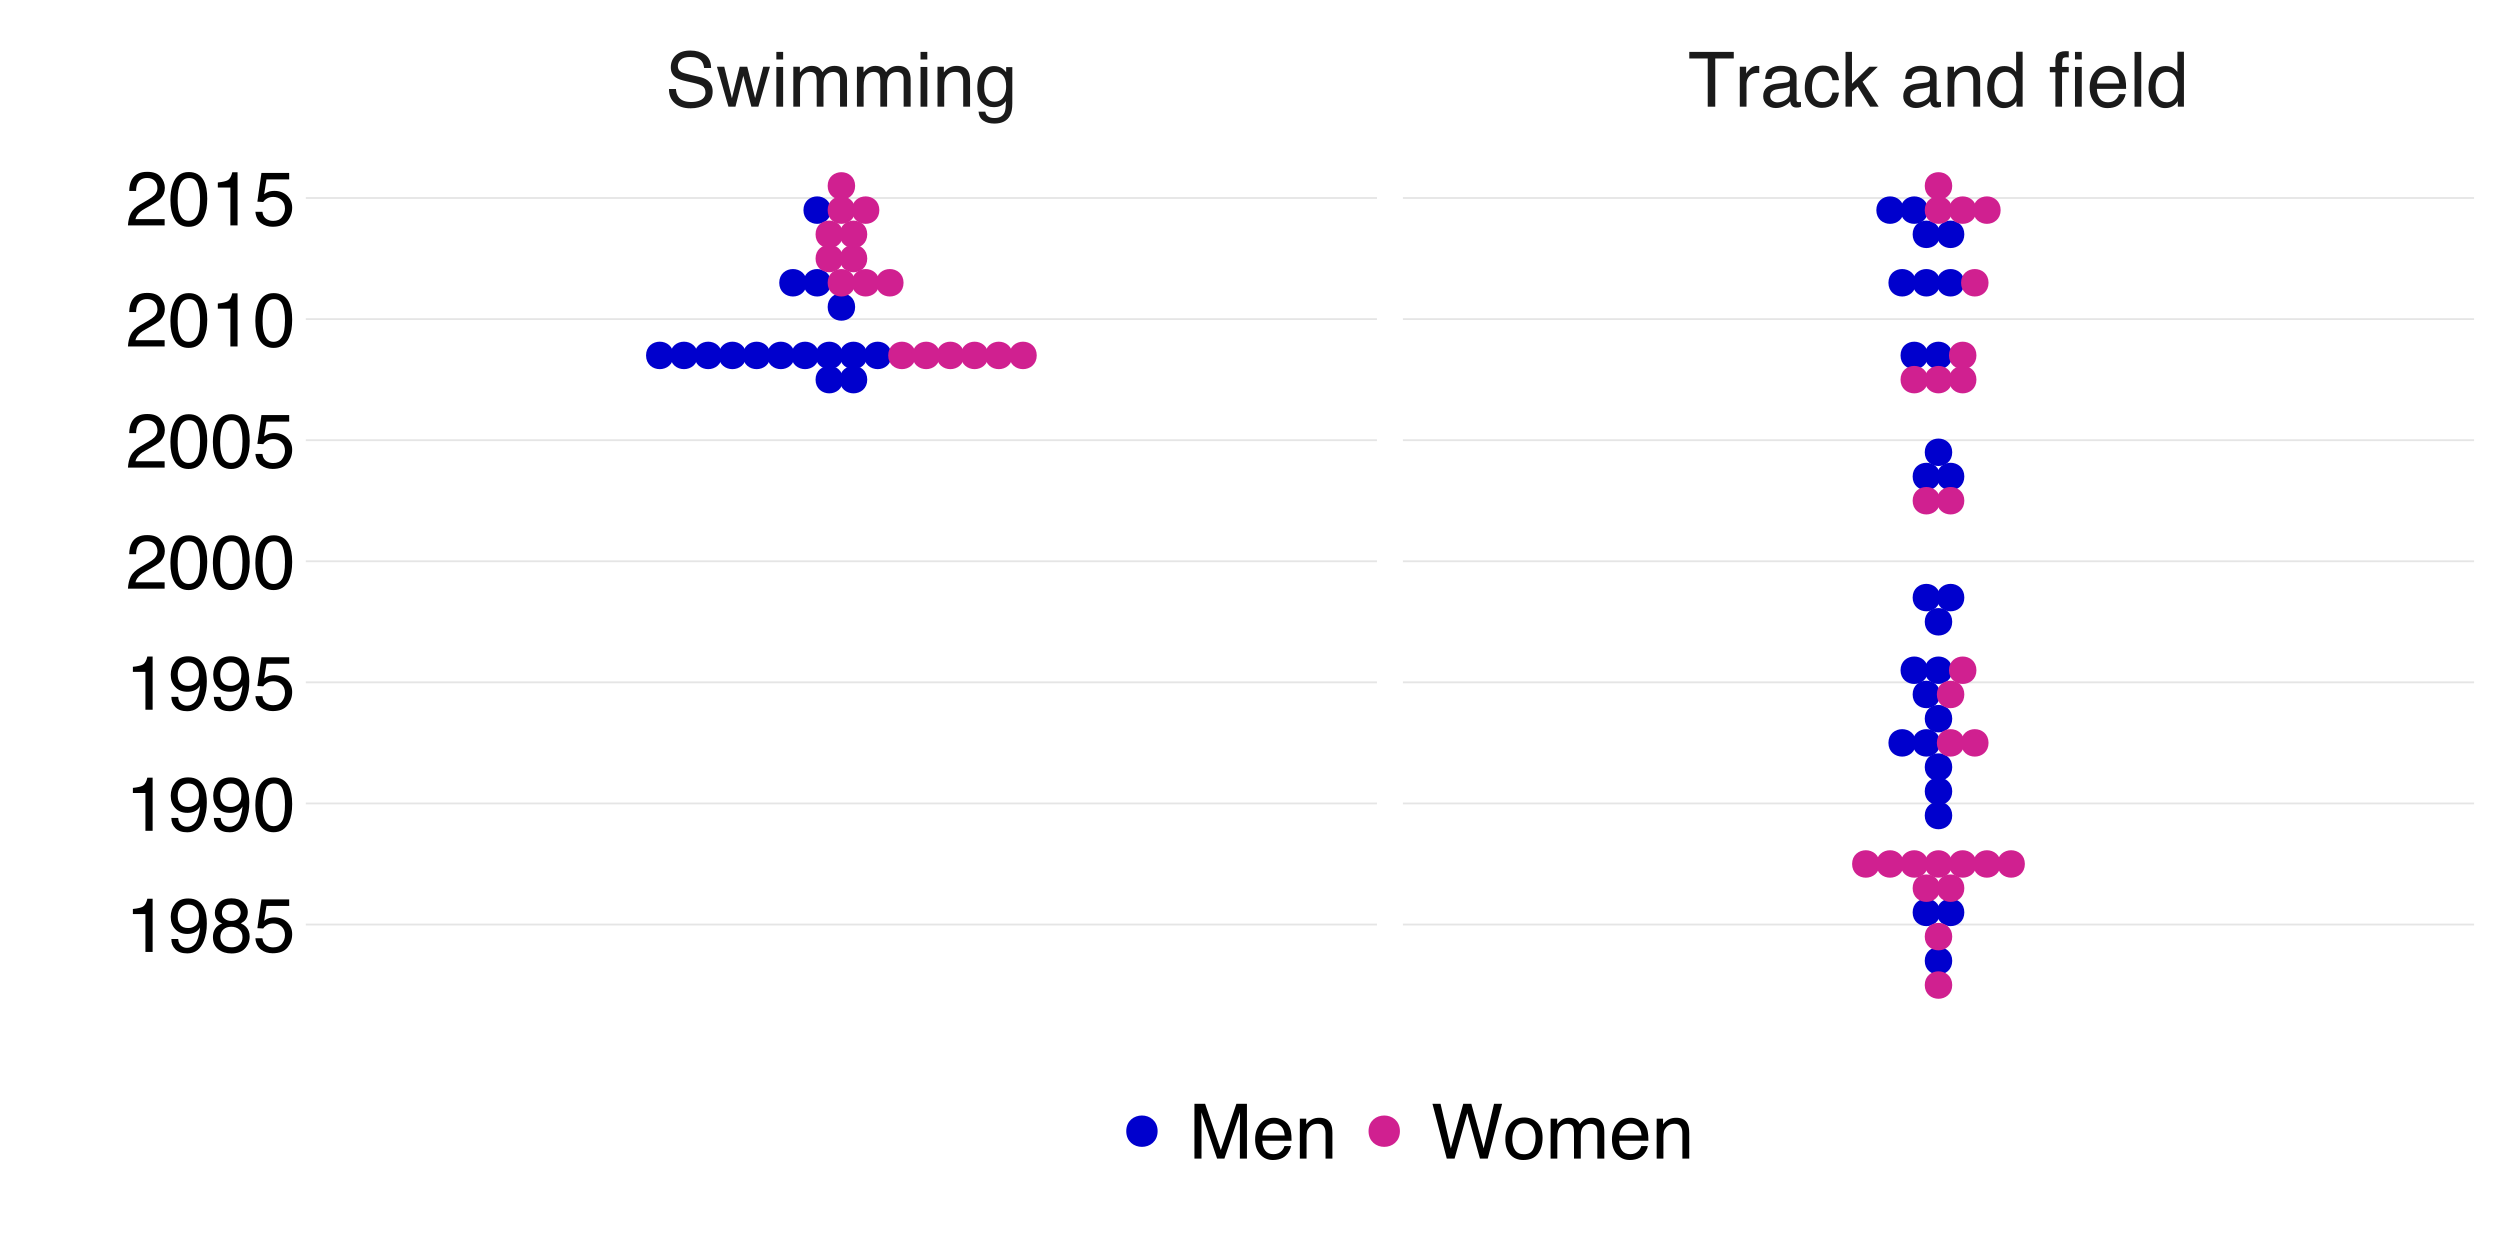 <?xml version="1.0" encoding="UTF-8"?>
<svg xmlns="http://www.w3.org/2000/svg" xmlns:xlink="http://www.w3.org/1999/xlink" width="576pt" height="288pt" viewBox="0 0 576 288" version="1.1">
<defs>
<g>
<symbol overflow="visible" id="glyph0-0">
<path style="stroke:none;" d="M 0.562 0 L 0.562 -12.625 L 10.578 -12.625 L 10.578 0 Z M 9 -1.578 L 9 -11.031 L 2.141 -11.031 L 2.141 -1.578 Z "/>
</symbol>
<symbol overflow="visible" id="glyph0-1">
<path style="stroke:none;" d="M 2.453 -4.078 C 2.492 -3.359 2.664 -2.773 2.969 -2.328 C 3.531 -1.492 4.531 -1.078 5.969 -1.078 C 6.602 -1.078 7.188 -1.164 7.719 -1.344 C 8.738 -1.695 9.25 -2.332 9.25 -3.25 C 9.25 -3.938 9.031 -4.426 8.594 -4.719 C 8.164 -5.008 7.488 -5.258 6.562 -5.469 L 4.844 -5.859 C 3.727 -6.109 2.938 -6.383 2.469 -6.688 C 1.664 -7.219 1.266 -8.004 1.266 -9.047 C 1.266 -10.18 1.656 -11.113 2.438 -11.844 C 3.227 -12.57 4.344 -12.938 5.781 -12.938 C 7.102 -12.938 8.227 -12.613 9.156 -11.969 C 10.082 -11.332 10.547 -10.316 10.547 -8.922 L 8.938 -8.922 C 8.852 -9.598 8.672 -10.113 8.391 -10.469 C 7.867 -11.125 6.984 -11.453 5.734 -11.453 C 4.723 -11.453 3.992 -11.238 3.547 -10.812 C 3.109 -10.395 2.891 -9.906 2.891 -9.344 C 2.891 -8.727 3.148 -8.273 3.672 -7.984 C 4.004 -7.805 4.77 -7.578 5.969 -7.297 L 7.734 -6.891 C 8.586 -6.703 9.242 -6.438 9.703 -6.094 C 10.504 -5.508 10.906 -4.656 10.906 -3.531 C 10.906 -2.133 10.395 -1.133 9.375 -0.531 C 8.363 0.07 7.188 0.375 5.844 0.375 C 4.27 0.375 3.039 -0.023 2.156 -0.828 C 1.27 -1.629 0.832 -2.711 0.844 -4.078 Z M 5.906 -12.969 Z "/>
</symbol>
<symbol overflow="visible" id="glyph0-2">
<path style="stroke:none;" d="M 1.844 -9.203 L 3.609 -1.953 L 5.406 -9.203 L 7.141 -9.203 L 8.953 -2 L 10.828 -9.203 L 12.375 -9.203 L 9.703 0 L 8.094 0 L 6.234 -7.125 L 4.422 0 L 2.812 0 L 0.156 -9.203 Z "/>
</symbol>
<symbol overflow="visible" id="glyph0-3">
<path style="stroke:none;" d="M 1.141 -9.156 L 2.703 -9.156 L 2.703 0 L 1.141 0 Z M 1.141 -12.625 L 2.703 -12.625 L 2.703 -10.875 L 1.141 -10.875 Z "/>
</symbol>
<symbol overflow="visible" id="glyph0-4">
<path style="stroke:none;" d="M 1.141 -9.203 L 2.656 -9.203 L 2.656 -7.891 C 3.031 -8.348 3.363 -8.676 3.656 -8.875 C 4.164 -9.227 4.742 -9.406 5.391 -9.406 C 6.129 -9.406 6.723 -9.223 7.172 -8.859 C 7.422 -8.66 7.648 -8.359 7.859 -7.953 C 8.203 -8.441 8.602 -8.805 9.062 -9.047 C 9.531 -9.285 10.051 -9.406 10.625 -9.406 C 11.863 -9.406 12.707 -8.957 13.156 -8.062 C 13.395 -7.582 13.516 -6.938 13.516 -6.125 L 13.516 0 L 11.906 0 L 11.906 -6.391 C 11.906 -7.004 11.75 -7.426 11.438 -7.656 C 11.133 -7.883 10.766 -8 10.328 -8 C 9.723 -8 9.195 -7.797 8.75 -7.391 C 8.312 -6.984 8.094 -6.305 8.094 -5.359 L 8.094 0 L 6.531 0 L 6.531 -6 C 6.531 -6.625 6.457 -7.082 6.312 -7.375 C 6.07 -7.801 5.629 -8.016 4.984 -8.016 C 4.398 -8.016 3.867 -7.785 3.391 -7.328 C 2.922 -6.879 2.688 -6.062 2.688 -4.875 L 2.688 0 L 1.141 0 Z "/>
</symbol>
<symbol overflow="visible" id="glyph0-5">
<path style="stroke:none;" d="M 1.141 -9.203 L 2.609 -9.203 L 2.609 -7.891 C 3.035 -8.43 3.492 -8.816 3.984 -9.047 C 4.473 -9.285 5.016 -9.406 5.609 -9.406 C 6.91 -9.406 7.789 -8.953 8.25 -8.047 C 8.508 -7.547 8.641 -6.832 8.641 -5.906 L 8.641 0 L 7.062 0 L 7.062 -5.797 C 7.062 -6.359 6.977 -6.812 6.812 -7.156 C 6.539 -7.727 6.039 -8.016 5.312 -8.016 C 4.945 -8.016 4.648 -7.977 4.422 -7.906 C 3.992 -7.781 3.617 -7.523 3.297 -7.141 C 3.035 -6.836 2.867 -6.523 2.797 -6.203 C 2.723 -5.879 2.688 -5.414 2.688 -4.812 L 2.688 0 L 1.141 0 Z M 4.766 -9.422 Z "/>
</symbol>
<symbol overflow="visible" id="glyph0-6">
<path style="stroke:none;" d="M 4.375 -9.359 C 5.102 -9.359 5.734 -9.18 6.266 -8.828 C 6.555 -8.629 6.859 -8.336 7.172 -7.953 L 7.172 -9.109 L 8.594 -9.109 L 8.594 -0.75 C 8.594 0.414 8.422 1.336 8.078 2.016 C 7.43 3.266 6.219 3.891 4.438 3.891 C 3.445 3.891 2.613 3.664 1.938 3.219 C 1.258 2.781 0.883 2.086 0.812 1.141 L 2.375 1.141 C 2.445 1.555 2.598 1.875 2.828 2.094 C 3.172 2.438 3.719 2.609 4.469 2.609 C 5.656 2.609 6.43 2.191 6.797 1.359 C 7.016 0.867 7.117 -0.008 7.109 -1.281 C 6.797 -0.812 6.422 -0.461 5.984 -0.234 C 5.547 -0.004 4.973 0.109 4.266 0.109 C 3.266 0.109 2.391 -0.242 1.641 -0.953 C 0.898 -1.66 0.531 -2.828 0.531 -4.453 C 0.531 -5.992 0.906 -7.195 1.656 -8.062 C 2.406 -8.926 3.312 -9.359 4.375 -9.359 Z M 7.172 -4.641 C 7.172 -5.773 6.93 -6.617 6.453 -7.172 C 5.984 -7.723 5.391 -8 4.672 -8 C 3.578 -8 2.832 -7.488 2.438 -6.469 C 2.219 -5.926 2.109 -5.211 2.109 -4.328 C 2.109 -3.297 2.316 -2.508 2.734 -1.969 C 3.16 -1.426 3.727 -1.156 4.438 -1.156 C 5.551 -1.156 6.332 -1.656 6.781 -2.656 C 7.039 -3.219 7.172 -3.879 7.172 -4.641 Z M 4.562 -9.422 Z "/>
</symbol>
<symbol overflow="visible" id="glyph0-7">
<path style="stroke:none;" d="M 10.531 -12.625 L 10.531 -11.109 L 6.266 -11.109 L 6.266 0 L 4.531 0 L 4.531 -11.109 L 0.281 -11.109 L 0.281 -12.625 Z "/>
</symbol>
<symbol overflow="visible" id="glyph0-8">
<path style="stroke:none;" d="M 1.172 -9.203 L 2.641 -9.203 L 2.641 -7.609 C 2.766 -7.922 3.062 -8.297 3.531 -8.734 C 4 -9.18 4.539 -9.406 5.156 -9.406 C 5.188 -9.406 5.234 -9.398 5.297 -9.391 C 5.367 -9.391 5.488 -9.379 5.656 -9.359 L 5.656 -7.734 C 5.562 -7.742 5.473 -7.754 5.391 -7.766 C 5.316 -7.773 5.234 -7.781 5.141 -7.781 C 4.367 -7.781 3.77 -7.523 3.344 -7.016 C 2.926 -6.516 2.719 -5.941 2.719 -5.297 L 2.719 0 L 1.172 0 Z "/>
</symbol>
<symbol overflow="visible" id="glyph0-9">
<path style="stroke:none;" d="M 2.312 -2.453 C 2.312 -2.004 2.473 -1.648 2.797 -1.391 C 3.129 -1.129 3.52 -1 3.969 -1 C 4.508 -1 5.035 -1.129 5.547 -1.391 C 6.41 -1.805 6.844 -2.488 6.844 -3.438 L 6.844 -4.688 C 6.656 -4.562 6.41 -4.457 6.109 -4.375 C 5.805 -4.301 5.516 -4.242 5.234 -4.203 L 4.297 -4.094 C 3.734 -4.02 3.312 -3.898 3.031 -3.734 C 2.551 -3.461 2.312 -3.035 2.312 -2.453 Z M 6.062 -5.578 C 6.414 -5.617 6.656 -5.766 6.781 -6.016 C 6.844 -6.16 6.875 -6.359 6.875 -6.609 C 6.875 -7.141 6.688 -7.523 6.312 -7.766 C 5.938 -8.004 5.398 -8.125 4.703 -8.125 C 3.898 -8.125 3.328 -7.906 2.984 -7.469 C 2.797 -7.227 2.676 -6.867 2.625 -6.391 L 1.172 -6.391 C 1.203 -7.523 1.57 -8.312 2.281 -8.75 C 2.988 -9.195 3.805 -9.422 4.734 -9.422 C 5.816 -9.422 6.695 -9.219 7.375 -8.812 C 8.051 -8.395 8.391 -7.75 8.391 -6.875 L 8.391 -1.578 C 8.391 -1.422 8.422 -1.289 8.484 -1.188 C 8.547 -1.094 8.688 -1.047 8.906 -1.047 C 8.969 -1.047 9.039 -1.051 9.125 -1.062 C 9.219 -1.07 9.312 -1.082 9.406 -1.094 L 9.406 0.047 C 9.164 0.109 8.984 0.148 8.859 0.172 C 8.734 0.191 8.562 0.203 8.344 0.203 C 7.812 0.203 7.426 0.008 7.188 -0.375 C 7.062 -0.57 6.973 -0.852 6.922 -1.219 C 6.598 -0.801 6.141 -0.441 5.547 -0.141 C 4.961 0.16 4.316 0.312 3.609 0.312 C 2.754 0.312 2.055 0.051 1.516 -0.469 C 0.973 -0.988 0.703 -1.633 0.703 -2.406 C 0.703 -3.258 0.969 -3.922 1.5 -4.391 C 2.031 -4.867 2.727 -5.16 3.594 -5.266 Z M 4.781 -9.422 Z "/>
</symbol>
<symbol overflow="visible" id="glyph0-10">
<path style="stroke:none;" d="M 4.688 -9.469 C 5.719 -9.469 6.555 -9.211 7.203 -8.703 C 7.859 -8.203 8.254 -7.336 8.391 -6.109 L 6.875 -6.109 C 6.789 -6.672 6.582 -7.141 6.25 -7.516 C 5.926 -7.891 5.406 -8.078 4.688 -8.078 C 3.695 -8.078 2.988 -7.598 2.562 -6.641 C 2.289 -6.016 2.156 -5.242 2.156 -4.328 C 2.156 -3.41 2.348 -2.633 2.734 -2 C 3.129 -1.375 3.742 -1.062 4.578 -1.062 C 5.223 -1.062 5.734 -1.254 6.109 -1.641 C 6.484 -2.035 6.738 -2.57 6.875 -3.25 L 8.391 -3.25 C 8.211 -2.031 7.781 -1.141 7.094 -0.578 C 6.406 -0.016 5.523 0.266 4.453 0.266 C 3.254 0.266 2.297 -0.172 1.578 -1.047 C 0.859 -1.93 0.5 -3.031 0.5 -4.344 C 0.5 -5.957 0.891 -7.211 1.672 -8.109 C 2.461 -9.016 3.469 -9.469 4.688 -9.469 Z M 4.438 -9.422 Z "/>
</symbol>
<symbol overflow="visible" id="glyph0-11">
<path style="stroke:none;" d="M 1.094 -12.625 L 2.578 -12.625 L 2.578 -5.297 L 6.562 -9.203 L 8.531 -9.203 L 5.016 -5.75 L 8.734 0 L 6.75 0 L 3.891 -4.641 L 2.578 -3.453 L 2.578 0 L 1.094 0 Z "/>
</symbol>
<symbol overflow="visible" id="glyph0-12">
<path style="stroke:none;" d=""/>
</symbol>
<symbol overflow="visible" id="glyph0-13">
<path style="stroke:none;" d="M 2.109 -4.5 C 2.109 -3.508 2.316 -2.68 2.734 -2.016 C 3.16 -1.348 3.832 -1.016 4.75 -1.016 C 5.469 -1.016 6.055 -1.32 6.516 -1.938 C 6.973 -2.562 7.203 -3.445 7.203 -4.594 C 7.203 -5.758 6.961 -6.617 6.484 -7.172 C 6.016 -7.734 5.43 -8.016 4.734 -8.016 C 3.953 -8.016 3.316 -7.719 2.828 -7.125 C 2.348 -6.531 2.109 -5.656 2.109 -4.5 Z M 4.438 -9.359 C 5.145 -9.359 5.738 -9.211 6.219 -8.922 C 6.488 -8.742 6.797 -8.441 7.141 -8.016 L 7.141 -12.656 L 8.641 -12.656 L 8.641 0 L 7.234 0 L 7.234 -1.281 C 6.879 -0.707 6.453 -0.297 5.953 -0.047 C 5.461 0.203 4.898 0.328 4.266 0.328 C 3.242 0.328 2.359 -0.102 1.609 -0.969 C 0.859 -1.832 0.484 -2.977 0.484 -4.406 C 0.484 -5.75 0.82 -6.91 1.5 -7.891 C 2.188 -8.867 3.164 -9.359 4.438 -9.359 Z "/>
</symbol>
<symbol overflow="visible" id="glyph0-14">
<path style="stroke:none;" d="M 1.516 -10.594 C 1.547 -11.238 1.66 -11.711 1.859 -12.016 C 2.211 -12.535 2.906 -12.797 3.938 -12.797 C 4.039 -12.797 4.145 -12.789 4.25 -12.781 C 4.352 -12.781 4.469 -12.773 4.594 -12.766 L 4.594 -11.359 C 4.438 -11.367 4.32 -11.375 4.25 -11.375 C 4.176 -11.375 4.109 -11.375 4.047 -11.375 C 3.578 -11.375 3.297 -11.254 3.203 -11.016 C 3.109 -10.773 3.062 -10.156 3.062 -9.156 L 4.594 -9.156 L 4.594 -7.938 L 3.047 -7.938 L 3.047 0 L 1.516 0 L 1.516 -7.938 L 0.234 -7.938 L 0.234 -9.156 L 1.516 -9.156 Z "/>
</symbol>
<symbol overflow="visible" id="glyph0-15">
<path style="stroke:none;" d="M 4.969 -9.406 C 5.613 -9.406 6.242 -9.25 6.859 -8.938 C 7.473 -8.633 7.941 -8.238 8.266 -7.75 C 8.578 -7.289 8.781 -6.754 8.875 -6.141 C 8.969 -5.711 9.016 -5.035 9.016 -4.109 L 2.281 -4.109 C 2.301 -3.172 2.52 -2.422 2.938 -1.859 C 3.352 -1.297 3.992 -1.016 4.859 -1.016 C 5.66 -1.016 6.301 -1.281 6.781 -1.812 C 7.062 -2.125 7.258 -2.484 7.375 -2.891 L 8.891 -2.891 C 8.848 -2.547 8.711 -2.164 8.484 -1.75 C 8.266 -1.344 8.016 -1.004 7.734 -0.734 C 7.266 -0.273 6.68 0.031 5.984 0.188 C 5.609 0.281 5.188 0.328 4.719 0.328 C 3.57 0.328 2.602 -0.086 1.812 -0.922 C 1.02 -1.754 0.625 -2.922 0.625 -4.422 C 0.625 -5.898 1.023 -7.098 1.828 -8.016 C 2.629 -8.941 3.676 -9.406 4.969 -9.406 Z M 7.438 -5.328 C 7.375 -6.004 7.227 -6.539 7 -6.938 C 6.57 -7.688 5.863 -8.062 4.875 -8.062 C 4.164 -8.062 3.566 -7.801 3.078 -7.281 C 2.598 -6.77 2.344 -6.117 2.312 -5.328 Z M 4.812 -9.422 Z "/>
</symbol>
<symbol overflow="visible" id="glyph0-16">
<path style="stroke:none;" d="M 1.172 -12.625 L 2.719 -12.625 L 2.719 0 L 1.172 0 Z "/>
</symbol>
<symbol overflow="visible" id="glyph0-17">
<path style="stroke:none;" d="M 1.688 -8.719 L 1.688 -9.891 C 2.801 -10.004 3.578 -10.188 4.016 -10.438 C 4.461 -10.695 4.797 -11.301 5.016 -12.25 L 6.234 -12.25 L 6.234 0 L 4.578 0 L 4.578 -8.719 Z "/>
</symbol>
<symbol overflow="visible" id="glyph0-18">
<path style="stroke:none;" d="M 2.344 -2.969 C 2.383 -2.113 2.711 -1.523 3.328 -1.203 C 3.641 -1.023 3.992 -0.938 4.391 -0.938 C 5.129 -0.938 5.758 -1.242 6.281 -1.859 C 6.801 -2.484 7.172 -3.738 7.391 -5.625 C 7.047 -5.07 6.617 -4.688 6.109 -4.469 C 5.609 -4.25 5.062 -4.141 4.469 -4.141 C 3.289 -4.141 2.352 -4.508 1.656 -5.25 C 0.969 -5.988 0.625 -6.938 0.625 -8.094 C 0.625 -9.219 0.961 -10.203 1.641 -11.047 C 2.328 -11.891 3.336 -12.312 4.672 -12.312 C 6.461 -12.312 7.695 -11.504 8.375 -9.891 C 8.75 -9.004 8.938 -7.895 8.938 -6.562 C 8.938 -5.051 8.711 -3.719 8.266 -2.562 C 7.516 -0.625 6.242 0.344 4.453 0.344 C 3.242 0.344 2.328 0.031 1.703 -0.594 C 1.078 -1.227 0.766 -2.02 0.766 -2.969 Z M 4.688 -5.5 C 5.289 -5.5 5.848 -5.695 6.359 -6.094 C 6.867 -6.5 7.125 -7.207 7.125 -8.219 C 7.125 -9.125 6.895 -9.797 6.438 -10.234 C 5.977 -10.68 5.398 -10.906 4.703 -10.906 C 3.941 -10.906 3.336 -10.648 2.891 -10.141 C 2.453 -9.641 2.234 -8.969 2.234 -8.125 C 2.234 -7.32 2.426 -6.68 2.812 -6.203 C 3.207 -5.734 3.832 -5.5 4.688 -5.5 Z "/>
</symbol>
<symbol overflow="visible" id="glyph0-19">
<path style="stroke:none;" d="M 4.781 -7.141 C 5.469 -7.141 6 -7.332 6.375 -7.719 C 6.758 -8.102 6.953 -8.555 6.953 -9.078 C 6.953 -9.535 6.77 -9.957 6.406 -10.344 C 6.039 -10.727 5.484 -10.922 4.734 -10.922 C 3.984 -10.922 3.441 -10.727 3.109 -10.344 C 2.785 -9.957 2.625 -9.508 2.625 -9 C 2.625 -8.414 2.836 -7.957 3.266 -7.625 C 3.691 -7.301 4.195 -7.141 4.781 -7.141 Z M 4.875 -1.062 C 5.594 -1.062 6.188 -1.254 6.656 -1.641 C 7.133 -2.023 7.375 -2.602 7.375 -3.375 C 7.375 -4.164 7.129 -4.766 6.641 -5.172 C 6.148 -5.586 5.523 -5.797 4.766 -5.797 C 4.023 -5.797 3.422 -5.582 2.953 -5.156 C 2.492 -4.738 2.266 -4.16 2.266 -3.422 C 2.266 -2.773 2.477 -2.219 2.906 -1.75 C 3.332 -1.289 3.988 -1.062 4.875 -1.062 Z M 2.688 -6.562 C 2.25 -6.738 1.91 -6.953 1.672 -7.203 C 1.223 -7.66 1 -8.254 1 -8.984 C 1 -9.898 1.328 -10.688 1.984 -11.344 C 2.648 -12.008 3.594 -12.344 4.812 -12.344 C 6 -12.344 6.926 -12.031 7.594 -11.406 C 8.258 -10.781 8.594 -10.051 8.594 -9.219 C 8.594 -8.457 8.398 -7.836 8.016 -7.359 C 7.797 -7.086 7.457 -6.828 7 -6.578 C 7.508 -6.336 7.91 -6.066 8.203 -5.766 C 8.742 -5.191 9.016 -4.445 9.016 -3.531 C 9.016 -2.445 8.648 -1.523 7.922 -0.766 C 7.203 -0.016 6.176 0.359 4.844 0.359 C 3.645 0.359 2.629 0.035 1.797 -0.609 C 0.973 -1.266 0.562 -2.211 0.562 -3.453 C 0.562 -4.18 0.738 -4.812 1.094 -5.344 C 1.445 -5.875 1.977 -6.281 2.688 -6.562 Z "/>
</symbol>
<symbol overflow="visible" id="glyph0-20">
<path style="stroke:none;" d="M 2.172 -3.141 C 2.273 -2.254 2.688 -1.645 3.406 -1.312 C 3.77 -1.133 4.191 -1.047 4.672 -1.047 C 5.586 -1.047 6.266 -1.336 6.703 -1.922 C 7.148 -2.504 7.375 -3.148 7.375 -3.859 C 7.375 -4.723 7.109 -5.391 6.578 -5.859 C 6.055 -6.328 5.43 -6.562 4.703 -6.562 C 4.172 -6.562 3.711 -6.457 3.328 -6.25 C 2.941 -6.039 2.617 -5.754 2.359 -5.391 L 1.016 -5.469 L 1.953 -12.094 L 8.344 -12.094 L 8.344 -10.594 L 3.109 -10.594 L 2.578 -7.188 C 2.867 -7.406 3.145 -7.566 3.406 -7.672 C 3.863 -7.859 4.391 -7.953 4.984 -7.953 C 6.117 -7.953 7.078 -7.586 7.859 -6.859 C 8.641 -6.129 9.031 -5.207 9.031 -4.094 C 9.031 -2.938 8.672 -1.91 7.953 -1.016 C 7.234 -0.129 6.086 0.312 4.516 0.312 C 3.516 0.312 2.629 0.031 1.859 -0.531 C 1.086 -1.102 0.656 -1.973 0.562 -3.141 Z "/>
</symbol>
<symbol overflow="visible" id="glyph0-21">
<path style="stroke:none;" d="M 4.766 -12.297 C 6.348 -12.297 7.5 -11.641 8.219 -10.328 C 8.758 -9.316 9.031 -7.93 9.031 -6.172 C 9.031 -4.492 8.785 -3.109 8.297 -2.016 C 7.566 -0.453 6.383 0.328 4.75 0.328 C 3.27 0.328 2.172 -0.312 1.453 -1.594 C 0.848 -2.664 0.547 -4.102 0.547 -5.906 C 0.547 -7.301 0.727 -8.5 1.094 -9.5 C 1.77 -11.363 2.992 -12.297 4.766 -12.297 Z M 4.734 -1.078 C 5.535 -1.078 6.176 -1.43 6.656 -2.141 C 7.133 -2.848 7.375 -4.172 7.375 -6.109 C 7.375 -7.504 7.203 -8.648 6.859 -9.547 C 6.516 -10.453 5.848 -10.906 4.859 -10.906 C 3.941 -10.906 3.27 -10.477 2.844 -9.625 C 2.426 -8.77 2.219 -7.508 2.219 -5.844 C 2.219 -4.582 2.352 -3.57 2.625 -2.812 C 3.039 -1.656 3.742 -1.078 4.734 -1.078 Z "/>
</symbol>
<symbol overflow="visible" id="glyph0-22">
<path style="stroke:none;" d="M 0.547 0 C 0.609 -1.062 0.828 -1.984 1.203 -2.766 C 1.586 -3.547 2.332 -4.258 3.438 -4.906 L 5.078 -5.859 C 5.816 -6.285 6.336 -6.648 6.641 -6.953 C 7.109 -7.43 7.344 -7.977 7.344 -8.594 C 7.344 -9.312 7.129 -9.879 6.703 -10.297 C 6.273 -10.711 5.703 -10.922 4.984 -10.922 C 3.922 -10.922 3.188 -10.52 2.781 -9.719 C 2.562 -9.289 2.441 -8.695 2.422 -7.938 L 0.844 -7.938 C 0.863 -9.008 1.062 -9.883 1.438 -10.562 C 2.113 -11.75 3.297 -12.344 4.984 -12.344 C 6.398 -12.344 7.43 -11.961 8.078 -11.203 C 8.723 -10.441 9.047 -9.594 9.047 -8.656 C 9.047 -7.676 8.703 -6.836 8.016 -6.141 C 7.609 -5.734 6.891 -5.238 5.859 -4.656 L 4.688 -4 C 4.125 -3.695 3.68 -3.406 3.359 -3.125 C 2.785 -2.625 2.426 -2.066 2.281 -1.453 L 9 -1.453 L 9 0 Z "/>
</symbol>
<symbol overflow="visible" id="glyph0-23">
<path style="stroke:none;" d="M 1.297 -12.625 L 3.75 -12.625 L 7.375 -1.953 L 10.969 -12.625 L 13.391 -12.625 L 13.391 0 L 11.766 0 L 11.766 -7.453 C 11.766 -7.703 11.77 -8.125 11.781 -8.719 C 11.789 -9.32 11.797 -9.961 11.797 -10.641 L 8.203 0 L 6.516 0 L 2.891 -10.641 L 2.891 -10.25 C 2.891 -9.945 2.895 -9.477 2.906 -8.844 C 2.914 -8.207 2.922 -7.742 2.922 -7.453 L 2.922 0 L 1.297 0 Z "/>
</symbol>
<symbol overflow="visible" id="glyph0-24">
<path style="stroke:none;" d="M 2.172 -12.625 L 4.547 -2.359 L 7.406 -12.625 L 9.266 -12.625 L 12.109 -2.359 L 14.5 -12.625 L 16.359 -12.625 L 13.047 0 L 11.25 0 L 8.344 -10.469 L 5.406 0 L 3.609 0 L 0.312 -12.625 Z "/>
</symbol>
<symbol overflow="visible" id="glyph0-25">
<path style="stroke:none;" d="M 4.781 -1 C 5.812 -1 6.516 -1.383 6.891 -2.156 C 7.273 -2.938 7.469 -3.801 7.469 -4.75 C 7.469 -5.613 7.328 -6.312 7.047 -6.844 C 6.617 -7.695 5.867 -8.125 4.797 -8.125 C 3.859 -8.125 3.172 -7.758 2.734 -7.031 C 2.305 -6.312 2.094 -5.441 2.094 -4.422 C 2.094 -3.441 2.305 -2.625 2.734 -1.969 C 3.172 -1.32 3.852 -1 4.781 -1 Z M 4.844 -9.469 C 6.031 -9.469 7.031 -9.07 7.844 -8.281 C 8.664 -7.488 9.078 -6.328 9.078 -4.797 C 9.078 -3.305 8.719 -2.078 8 -1.109 C 7.281 -0.148 6.16 0.328 4.641 0.328 C 3.367 0.328 2.359 -0.098 1.609 -0.953 C 0.867 -1.805 0.5 -2.957 0.5 -4.406 C 0.5 -5.945 0.891 -7.176 1.672 -8.094 C 2.461 -9.008 3.52 -9.469 4.844 -9.469 Z M 4.797 -9.422 Z "/>
</symbol>
</g>
<clipPath id="clip1">
  <path d="M 70.461 212 L 318 212 L 318 214 L 70.461 214 Z "/>
</clipPath>
<clipPath id="clip2">
  <path d="M 70.461 184 L 318 184 L 318 186 L 70.461 186 Z "/>
</clipPath>
<clipPath id="clip3">
  <path d="M 70.461 156 L 318 156 L 318 158 L 70.461 158 Z "/>
</clipPath>
<clipPath id="clip4">
  <path d="M 70.461 129 L 318 129 L 318 130 L 70.461 130 Z "/>
</clipPath>
<clipPath id="clip5">
  <path d="M 70.461 101 L 318 101 L 318 102 L 70.461 102 Z "/>
</clipPath>
<clipPath id="clip6">
  <path d="M 70.461 73 L 318 73 L 318 74 L 70.461 74 Z "/>
</clipPath>
<clipPath id="clip7">
  <path d="M 70.461 45 L 318 45 L 318 46 L 70.461 46 Z "/>
</clipPath>
<clipPath id="clip8">
  <path d="M 323.23 212 L 571 212 L 571 214 L 323.23 214 Z "/>
</clipPath>
<clipPath id="clip9">
  <path d="M 323.23 184 L 571 184 L 571 186 L 323.23 186 Z "/>
</clipPath>
<clipPath id="clip10">
  <path d="M 323.23 156 L 571 156 L 571 158 L 323.23 158 Z "/>
</clipPath>
<clipPath id="clip11">
  <path d="M 323.23 129 L 571 129 L 571 130 L 323.23 130 Z "/>
</clipPath>
<clipPath id="clip12">
  <path d="M 323.23 101 L 571 101 L 571 102 L 323.23 102 Z "/>
</clipPath>
<clipPath id="clip13">
  <path d="M 323.23 73 L 571 73 L 571 74 L 323.23 74 Z "/>
</clipPath>
<clipPath id="clip14">
  <path d="M 323.23 45 L 571 45 L 571 46 L 323.23 46 Z "/>
</clipPath>
</defs>
<g id="surface1">
<rect x="0" y="0" width="576" height="288" style="fill:rgb(100%,100%,100%);fill-opacity:1;stroke:none;"/>
<g clip-path="url(#clip1)" clip-rule="nonzero">
<path style="fill:none;stroke-width:0.427;stroke-linecap:butt;stroke-linejoin:round;stroke:rgb(89.804%,89.804%,89.804%);stroke-opacity:1;stroke-miterlimit:10;" d="M 70.461 213.008 L 317.254 213.008 "/>
</g>
<g clip-path="url(#clip2)" clip-rule="nonzero">
<path style="fill:none;stroke-width:0.427;stroke-linecap:butt;stroke-linejoin:round;stroke:rgb(89.804%,89.804%,89.804%);stroke-opacity:1;stroke-miterlimit:10;" d="M 70.461 185.109 L 317.254 185.109 "/>
</g>
<g clip-path="url(#clip3)" clip-rule="nonzero">
<path style="fill:none;stroke-width:0.427;stroke-linecap:butt;stroke-linejoin:round;stroke:rgb(89.804%,89.804%,89.804%);stroke-opacity:1;stroke-miterlimit:10;" d="M 70.461 157.211 L 317.254 157.211 "/>
</g>
<g clip-path="url(#clip4)" clip-rule="nonzero">
<path style="fill:none;stroke-width:0.427;stroke-linecap:butt;stroke-linejoin:round;stroke:rgb(89.804%,89.804%,89.804%);stroke-opacity:1;stroke-miterlimit:10;" d="M 70.461 129.316 L 317.254 129.316 "/>
</g>
<g clip-path="url(#clip5)" clip-rule="nonzero">
<path style="fill:none;stroke-width:0.427;stroke-linecap:butt;stroke-linejoin:round;stroke:rgb(89.804%,89.804%,89.804%);stroke-opacity:1;stroke-miterlimit:10;" d="M 70.461 101.418 L 317.254 101.418 "/>
</g>
<g clip-path="url(#clip6)" clip-rule="nonzero">
<path style="fill:none;stroke-width:0.427;stroke-linecap:butt;stroke-linejoin:round;stroke:rgb(89.804%,89.804%,89.804%);stroke-opacity:1;stroke-miterlimit:10;" d="M 70.461 73.52 L 317.254 73.52 "/>
</g>
<g clip-path="url(#clip7)" clip-rule="nonzero">
<path style="fill:none;stroke-width:0.427;stroke-linecap:butt;stroke-linejoin:round;stroke:rgb(89.804%,89.804%,89.804%);stroke-opacity:1;stroke-miterlimit:10;" d="M 70.461 45.621 L 317.254 45.621 "/>
</g>
<path style="fill-rule:nonzero;fill:rgb(0%,0%,80.392%);fill-opacity:1;stroke-width:0.75;stroke-linecap:round;stroke-linejoin:round;stroke:rgb(0%,0%,80.392%);stroke-opacity:1;stroke-miterlimit:10;" d="M 193.859 87.469 C 193.859 91.188 188.277 91.188 188.277 87.469 C 188.277 83.75 193.859 83.75 193.859 87.469 "/>
<path style="fill-rule:nonzero;fill:rgb(0%,0%,80.392%);fill-opacity:1;stroke-width:0.75;stroke-linecap:round;stroke-linejoin:round;stroke:rgb(0%,0%,80.392%);stroke-opacity:1;stroke-miterlimit:10;" d="M 199.438 87.469 C 199.438 91.188 193.859 91.188 193.859 87.469 C 193.859 83.75 199.438 83.75 199.438 87.469 "/>
<path style="fill-rule:nonzero;fill:rgb(0%,0%,80.392%);fill-opacity:1;stroke-width:0.75;stroke-linecap:round;stroke-linejoin:round;stroke:rgb(0%,0%,80.392%);stroke-opacity:1;stroke-miterlimit:10;" d="M 154.801 81.891 C 154.801 85.609 149.223 85.609 149.223 81.891 C 149.223 78.168 154.801 78.168 154.801 81.891 "/>
<path style="fill-rule:nonzero;fill:rgb(0%,0%,80.392%);fill-opacity:1;stroke-width:0.75;stroke-linecap:round;stroke-linejoin:round;stroke:rgb(0%,0%,80.392%);stroke-opacity:1;stroke-miterlimit:10;" d="M 160.383 81.891 C 160.383 85.609 154.801 85.609 154.801 81.891 C 154.801 78.168 160.383 78.168 160.383 81.891 "/>
<path style="fill-rule:nonzero;fill:rgb(0%,0%,80.392%);fill-opacity:1;stroke-width:0.75;stroke-linecap:round;stroke-linejoin:round;stroke:rgb(0%,0%,80.392%);stroke-opacity:1;stroke-miterlimit:10;" d="M 165.961 81.891 C 165.961 85.609 160.383 85.609 160.383 81.891 C 160.383 78.168 165.961 78.168 165.961 81.891 "/>
<path style="fill-rule:nonzero;fill:rgb(0%,0%,80.392%);fill-opacity:1;stroke-width:0.75;stroke-linecap:round;stroke-linejoin:round;stroke:rgb(0%,0%,80.392%);stroke-opacity:1;stroke-miterlimit:10;" d="M 171.539 81.891 C 171.539 85.609 165.961 85.609 165.961 81.891 C 165.961 78.168 171.539 78.168 171.539 81.891 "/>
<path style="fill-rule:nonzero;fill:rgb(0%,0%,80.392%);fill-opacity:1;stroke-width:0.75;stroke-linecap:round;stroke-linejoin:round;stroke:rgb(0%,0%,80.392%);stroke-opacity:1;stroke-miterlimit:10;" d="M 177.121 81.891 C 177.121 85.609 171.539 85.609 171.539 81.891 C 171.539 78.168 177.121 78.168 177.121 81.891 "/>
<path style="fill-rule:nonzero;fill:rgb(0%,0%,80.392%);fill-opacity:1;stroke-width:0.75;stroke-linecap:round;stroke-linejoin:round;stroke:rgb(0%,0%,80.392%);stroke-opacity:1;stroke-miterlimit:10;" d="M 182.699 81.891 C 182.699 85.609 177.121 85.609 177.121 81.891 C 177.121 78.168 182.699 78.168 182.699 81.891 "/>
<path style="fill-rule:nonzero;fill:rgb(0%,0%,80.392%);fill-opacity:1;stroke-width:0.75;stroke-linecap:round;stroke-linejoin:round;stroke:rgb(0%,0%,80.392%);stroke-opacity:1;stroke-miterlimit:10;" d="M 188.277 81.891 C 188.277 85.609 182.699 85.609 182.699 81.891 C 182.699 78.168 188.277 78.168 188.277 81.891 "/>
<path style="fill-rule:nonzero;fill:rgb(0%,0%,80.392%);fill-opacity:1;stroke-width:0.75;stroke-linecap:round;stroke-linejoin:round;stroke:rgb(0%,0%,80.392%);stroke-opacity:1;stroke-miterlimit:10;" d="M 193.859 81.891 C 193.859 85.609 188.277 85.609 188.277 81.891 C 188.277 78.168 193.859 78.168 193.859 81.891 "/>
<path style="fill-rule:nonzero;fill:rgb(0%,0%,80.392%);fill-opacity:1;stroke-width:0.75;stroke-linecap:round;stroke-linejoin:round;stroke:rgb(0%,0%,80.392%);stroke-opacity:1;stroke-miterlimit:10;" d="M 199.438 81.891 C 199.438 85.609 193.859 85.609 193.859 81.891 C 193.859 78.168 199.438 78.168 199.438 81.891 "/>
<path style="fill-rule:nonzero;fill:rgb(0%,0%,80.392%);fill-opacity:1;stroke-width:0.75;stroke-linecap:round;stroke-linejoin:round;stroke:rgb(0%,0%,80.392%);stroke-opacity:1;stroke-miterlimit:10;" d="M 205.016 81.891 C 205.016 85.609 199.438 85.609 199.438 81.891 C 199.438 78.168 205.016 78.168 205.016 81.891 "/>
<path style="fill-rule:nonzero;fill:rgb(0%,0%,80.392%);fill-opacity:1;stroke-width:0.75;stroke-linecap:round;stroke-linejoin:round;stroke:rgb(0%,0%,80.392%);stroke-opacity:1;stroke-miterlimit:10;" d="M 196.648 70.73 C 196.648 74.449 191.066 74.449 191.066 70.73 C 191.066 67.012 196.648 67.012 196.648 70.73 "/>
<path style="fill-rule:nonzero;fill:rgb(0%,0%,80.392%);fill-opacity:1;stroke-width:0.75;stroke-linecap:round;stroke-linejoin:round;stroke:rgb(0%,0%,80.392%);stroke-opacity:1;stroke-miterlimit:10;" d="M 185.488 65.152 C 185.488 68.871 179.91 68.871 179.91 65.152 C 179.91 61.43 185.488 61.43 185.488 65.152 "/>
<path style="fill-rule:nonzero;fill:rgb(0%,0%,80.392%);fill-opacity:1;stroke-width:0.75;stroke-linecap:round;stroke-linejoin:round;stroke:rgb(0%,0%,80.392%);stroke-opacity:1;stroke-miterlimit:10;" d="M 191.066 65.152 C 191.066 68.871 185.488 68.871 185.488 65.152 C 185.488 61.43 191.066 61.43 191.066 65.152 "/>
<path style="fill-rule:nonzero;fill:rgb(0%,0%,80.392%);fill-opacity:1;stroke-width:0.75;stroke-linecap:round;stroke-linejoin:round;stroke:rgb(0%,0%,80.392%);stroke-opacity:1;stroke-miterlimit:10;" d="M 191.066 48.414 C 191.066 52.133 185.488 52.133 185.488 48.414 C 185.488 44.691 191.066 44.691 191.066 48.414 "/>
<path style="fill-rule:nonzero;fill:rgb(81.569%,12.549%,56.471%);fill-opacity:1;stroke-width:0.75;stroke-linecap:round;stroke-linejoin:round;stroke:rgb(81.569%,12.549%,56.471%);stroke-opacity:1;stroke-miterlimit:10;" d="M 210.598 81.891 C 210.598 85.609 205.016 85.609 205.016 81.891 C 205.016 78.168 210.598 78.168 210.598 81.891 "/>
<path style="fill-rule:nonzero;fill:rgb(81.569%,12.549%,56.471%);fill-opacity:1;stroke-width:0.75;stroke-linecap:round;stroke-linejoin:round;stroke:rgb(81.569%,12.549%,56.471%);stroke-opacity:1;stroke-miterlimit:10;" d="M 216.176 81.891 C 216.176 85.609 210.598 85.609 210.598 81.891 C 210.598 78.168 216.176 78.168 216.176 81.891 "/>
<path style="fill-rule:nonzero;fill:rgb(81.569%,12.549%,56.471%);fill-opacity:1;stroke-width:0.75;stroke-linecap:round;stroke-linejoin:round;stroke:rgb(81.569%,12.549%,56.471%);stroke-opacity:1;stroke-miterlimit:10;" d="M 221.754 81.891 C 221.754 85.609 216.176 85.609 216.176 81.891 C 216.176 78.168 221.754 78.168 221.754 81.891 "/>
<path style="fill-rule:nonzero;fill:rgb(81.569%,12.549%,56.471%);fill-opacity:1;stroke-width:0.75;stroke-linecap:round;stroke-linejoin:round;stroke:rgb(81.569%,12.549%,56.471%);stroke-opacity:1;stroke-miterlimit:10;" d="M 227.336 81.891 C 227.336 85.609 221.754 85.609 221.754 81.891 C 221.754 78.168 227.336 78.168 227.336 81.891 "/>
<path style="fill-rule:nonzero;fill:rgb(81.569%,12.549%,56.471%);fill-opacity:1;stroke-width:0.75;stroke-linecap:round;stroke-linejoin:round;stroke:rgb(81.569%,12.549%,56.471%);stroke-opacity:1;stroke-miterlimit:10;" d="M 232.914 81.891 C 232.914 85.609 227.336 85.609 227.336 81.891 C 227.336 78.168 232.914 78.168 232.914 81.891 "/>
<path style="fill-rule:nonzero;fill:rgb(81.569%,12.549%,56.471%);fill-opacity:1;stroke-width:0.75;stroke-linecap:round;stroke-linejoin:round;stroke:rgb(81.569%,12.549%,56.471%);stroke-opacity:1;stroke-miterlimit:10;" d="M 238.492 81.891 C 238.492 85.609 232.914 85.609 232.914 81.891 C 232.914 78.168 238.492 78.168 238.492 81.891 "/>
<path style="fill-rule:nonzero;fill:rgb(81.569%,12.549%,56.471%);fill-opacity:1;stroke-width:0.75;stroke-linecap:round;stroke-linejoin:round;stroke:rgb(81.569%,12.549%,56.471%);stroke-opacity:1;stroke-miterlimit:10;" d="M 196.648 65.152 C 196.648 68.871 191.066 68.871 191.066 65.152 C 191.066 61.43 196.648 61.43 196.648 65.152 "/>
<path style="fill-rule:nonzero;fill:rgb(81.569%,12.549%,56.471%);fill-opacity:1;stroke-width:0.75;stroke-linecap:round;stroke-linejoin:round;stroke:rgb(81.569%,12.549%,56.471%);stroke-opacity:1;stroke-miterlimit:10;" d="M 202.227 65.152 C 202.227 68.871 196.648 68.871 196.648 65.152 C 196.648 61.43 202.227 61.43 202.227 65.152 "/>
<path style="fill-rule:nonzero;fill:rgb(81.569%,12.549%,56.471%);fill-opacity:1;stroke-width:0.75;stroke-linecap:round;stroke-linejoin:round;stroke:rgb(81.569%,12.549%,56.471%);stroke-opacity:1;stroke-miterlimit:10;" d="M 207.805 65.152 C 207.805 68.871 202.227 68.871 202.227 65.152 C 202.227 61.43 207.805 61.43 207.805 65.152 "/>
<path style="fill-rule:nonzero;fill:rgb(81.569%,12.549%,56.471%);fill-opacity:1;stroke-width:0.75;stroke-linecap:round;stroke-linejoin:round;stroke:rgb(81.569%,12.549%,56.471%);stroke-opacity:1;stroke-miterlimit:10;" d="M 193.859 59.57 C 193.859 63.289 188.277 63.289 188.277 59.57 C 188.277 55.852 193.859 55.852 193.859 59.57 "/>
<path style="fill-rule:nonzero;fill:rgb(81.569%,12.549%,56.471%);fill-opacity:1;stroke-width:0.75;stroke-linecap:round;stroke-linejoin:round;stroke:rgb(81.569%,12.549%,56.471%);stroke-opacity:1;stroke-miterlimit:10;" d="M 199.438 59.57 C 199.438 63.289 193.859 63.289 193.859 59.57 C 193.859 55.852 199.438 55.852 199.438 59.57 "/>
<path style="fill-rule:nonzero;fill:rgb(81.569%,12.549%,56.471%);fill-opacity:1;stroke-width:0.75;stroke-linecap:round;stroke-linejoin:round;stroke:rgb(81.569%,12.549%,56.471%);stroke-opacity:1;stroke-miterlimit:10;" d="M 193.859 53.992 C 193.859 57.711 188.277 57.711 188.277 53.992 C 188.277 50.273 193.859 50.273 193.859 53.992 "/>
<path style="fill-rule:nonzero;fill:rgb(81.569%,12.549%,56.471%);fill-opacity:1;stroke-width:0.75;stroke-linecap:round;stroke-linejoin:round;stroke:rgb(81.569%,12.549%,56.471%);stroke-opacity:1;stroke-miterlimit:10;" d="M 199.438 53.992 C 199.438 57.711 193.859 57.711 193.859 53.992 C 193.859 50.273 199.438 50.273 199.438 53.992 "/>
<path style="fill-rule:nonzero;fill:rgb(81.569%,12.549%,56.471%);fill-opacity:1;stroke-width:0.75;stroke-linecap:round;stroke-linejoin:round;stroke:rgb(81.569%,12.549%,56.471%);stroke-opacity:1;stroke-miterlimit:10;" d="M 196.648 48.414 C 196.648 52.133 191.066 52.133 191.066 48.414 C 191.066 44.691 196.648 44.691 196.648 48.414 "/>
<path style="fill-rule:nonzero;fill:rgb(81.569%,12.549%,56.471%);fill-opacity:1;stroke-width:0.75;stroke-linecap:round;stroke-linejoin:round;stroke:rgb(81.569%,12.549%,56.471%);stroke-opacity:1;stroke-miterlimit:10;" d="M 202.227 48.414 C 202.227 52.133 196.648 52.133 196.648 48.414 C 196.648 44.691 202.227 44.691 202.227 48.414 "/>
<path style="fill-rule:nonzero;fill:rgb(81.569%,12.549%,56.471%);fill-opacity:1;stroke-width:0.75;stroke-linecap:round;stroke-linejoin:round;stroke:rgb(81.569%,12.549%,56.471%);stroke-opacity:1;stroke-miterlimit:10;" d="M 196.648 42.832 C 196.648 46.551 191.066 46.551 191.066 42.832 C 191.066 39.113 196.648 39.113 196.648 42.832 "/>
<g clip-path="url(#clip8)" clip-rule="nonzero">
<path style="fill:none;stroke-width:0.427;stroke-linecap:butt;stroke-linejoin:round;stroke:rgb(89.804%,89.804%,89.804%);stroke-opacity:1;stroke-miterlimit:10;" d="M 323.23 213.008 L 570.023 213.008 "/>
</g>
<g clip-path="url(#clip9)" clip-rule="nonzero">
<path style="fill:none;stroke-width:0.427;stroke-linecap:butt;stroke-linejoin:round;stroke:rgb(89.804%,89.804%,89.804%);stroke-opacity:1;stroke-miterlimit:10;" d="M 323.23 185.109 L 570.023 185.109 "/>
</g>
<g clip-path="url(#clip10)" clip-rule="nonzero">
<path style="fill:none;stroke-width:0.427;stroke-linecap:butt;stroke-linejoin:round;stroke:rgb(89.804%,89.804%,89.804%);stroke-opacity:1;stroke-miterlimit:10;" d="M 323.23 157.211 L 570.023 157.211 "/>
</g>
<g clip-path="url(#clip11)" clip-rule="nonzero">
<path style="fill:none;stroke-width:0.427;stroke-linecap:butt;stroke-linejoin:round;stroke:rgb(89.804%,89.804%,89.804%);stroke-opacity:1;stroke-miterlimit:10;" d="M 323.23 129.316 L 570.023 129.316 "/>
</g>
<g clip-path="url(#clip12)" clip-rule="nonzero">
<path style="fill:none;stroke-width:0.427;stroke-linecap:butt;stroke-linejoin:round;stroke:rgb(89.804%,89.804%,89.804%);stroke-opacity:1;stroke-miterlimit:10;" d="M 323.23 101.418 L 570.023 101.418 "/>
</g>
<g clip-path="url(#clip13)" clip-rule="nonzero">
<path style="fill:none;stroke-width:0.427;stroke-linecap:butt;stroke-linejoin:round;stroke:rgb(89.804%,89.804%,89.804%);stroke-opacity:1;stroke-miterlimit:10;" d="M 323.23 73.52 L 570.023 73.52 "/>
</g>
<g clip-path="url(#clip14)" clip-rule="nonzero">
<path style="fill:none;stroke-width:0.427;stroke-linecap:butt;stroke-linejoin:round;stroke:rgb(89.804%,89.804%,89.804%);stroke-opacity:1;stroke-miterlimit:10;" d="M 323.23 45.621 L 570.023 45.621 "/>
</g>
<path style="fill-rule:nonzero;fill:rgb(0%,0%,80.392%);fill-opacity:1;stroke-width:0.75;stroke-linecap:round;stroke-linejoin:round;stroke:rgb(0%,0%,80.392%);stroke-opacity:1;stroke-miterlimit:10;" d="M 449.418 221.375 C 449.418 225.098 443.836 225.098 443.836 221.375 C 443.836 217.656 449.418 217.656 449.418 221.375 "/>
<path style="fill-rule:nonzero;fill:rgb(0%,0%,80.392%);fill-opacity:1;stroke-width:0.75;stroke-linecap:round;stroke-linejoin:round;stroke:rgb(0%,0%,80.392%);stroke-opacity:1;stroke-miterlimit:10;" d="M 446.625 210.219 C 446.625 213.938 441.047 213.938 441.047 210.219 C 441.047 206.496 446.625 206.496 446.625 210.219 "/>
<path style="fill-rule:nonzero;fill:rgb(0%,0%,80.392%);fill-opacity:1;stroke-width:0.75;stroke-linecap:round;stroke-linejoin:round;stroke:rgb(0%,0%,80.392%);stroke-opacity:1;stroke-miterlimit:10;" d="M 452.207 210.219 C 452.207 213.938 446.625 213.938 446.625 210.219 C 446.625 206.496 452.207 206.496 452.207 210.219 "/>
<path style="fill-rule:nonzero;fill:rgb(0%,0%,80.392%);fill-opacity:1;stroke-width:0.75;stroke-linecap:round;stroke-linejoin:round;stroke:rgb(0%,0%,80.392%);stroke-opacity:1;stroke-miterlimit:10;" d="M 449.418 187.898 C 449.418 191.617 443.836 191.617 443.836 187.898 C 443.836 184.18 449.418 184.18 449.418 187.898 "/>
<path style="fill-rule:nonzero;fill:rgb(0%,0%,80.392%);fill-opacity:1;stroke-width:0.75;stroke-linecap:round;stroke-linejoin:round;stroke:rgb(0%,0%,80.392%);stroke-opacity:1;stroke-miterlimit:10;" d="M 449.418 182.32 C 449.418 186.039 443.836 186.039 443.836 182.32 C 443.836 178.602 449.418 178.602 449.418 182.32 "/>
<path style="fill-rule:nonzero;fill:rgb(0%,0%,80.392%);fill-opacity:1;stroke-width:0.75;stroke-linecap:round;stroke-linejoin:round;stroke:rgb(0%,0%,80.392%);stroke-opacity:1;stroke-miterlimit:10;" d="M 449.418 176.742 C 449.418 180.461 443.836 180.461 443.836 176.742 C 443.836 173.02 449.418 173.02 449.418 176.742 "/>
<path style="fill-rule:nonzero;fill:rgb(0%,0%,80.392%);fill-opacity:1;stroke-width:0.75;stroke-linecap:round;stroke-linejoin:round;stroke:rgb(0%,0%,80.392%);stroke-opacity:1;stroke-miterlimit:10;" d="M 441.047 171.16 C 441.047 174.879 435.469 174.879 435.469 171.16 C 435.469 167.441 441.047 167.441 441.047 171.16 "/>
<path style="fill-rule:nonzero;fill:rgb(0%,0%,80.392%);fill-opacity:1;stroke-width:0.75;stroke-linecap:round;stroke-linejoin:round;stroke:rgb(0%,0%,80.392%);stroke-opacity:1;stroke-miterlimit:10;" d="M 446.625 171.16 C 446.625 174.879 441.047 174.879 441.047 171.16 C 441.047 167.441 446.625 167.441 446.625 171.16 "/>
<path style="fill-rule:nonzero;fill:rgb(0%,0%,80.392%);fill-opacity:1;stroke-width:0.75;stroke-linecap:round;stroke-linejoin:round;stroke:rgb(0%,0%,80.392%);stroke-opacity:1;stroke-miterlimit:10;" d="M 449.418 165.582 C 449.418 169.301 443.836 169.301 443.836 165.582 C 443.836 161.863 449.418 161.863 449.418 165.582 "/>
<path style="fill-rule:nonzero;fill:rgb(0%,0%,80.392%);fill-opacity:1;stroke-width:0.75;stroke-linecap:round;stroke-linejoin:round;stroke:rgb(0%,0%,80.392%);stroke-opacity:1;stroke-miterlimit:10;" d="M 446.625 160 C 446.625 163.723 441.047 163.723 441.047 160 C 441.047 156.281 446.625 156.281 446.625 160 "/>
<path style="fill-rule:nonzero;fill:rgb(0%,0%,80.392%);fill-opacity:1;stroke-width:0.75;stroke-linecap:round;stroke-linejoin:round;stroke:rgb(0%,0%,80.392%);stroke-opacity:1;stroke-miterlimit:10;" d="M 443.836 154.422 C 443.836 158.141 438.258 158.141 438.258 154.422 C 438.258 150.703 443.836 150.703 443.836 154.422 "/>
<path style="fill-rule:nonzero;fill:rgb(0%,0%,80.392%);fill-opacity:1;stroke-width:0.75;stroke-linecap:round;stroke-linejoin:round;stroke:rgb(0%,0%,80.392%);stroke-opacity:1;stroke-miterlimit:10;" d="M 449.418 154.422 C 449.418 158.141 443.836 158.141 443.836 154.422 C 443.836 150.703 449.418 150.703 449.418 154.422 "/>
<path style="fill-rule:nonzero;fill:rgb(0%,0%,80.392%);fill-opacity:1;stroke-width:0.75;stroke-linecap:round;stroke-linejoin:round;stroke:rgb(0%,0%,80.392%);stroke-opacity:1;stroke-miterlimit:10;" d="M 449.418 143.262 C 449.418 146.984 443.836 146.984 443.836 143.262 C 443.836 139.543 449.418 139.543 449.418 143.262 "/>
<path style="fill-rule:nonzero;fill:rgb(0%,0%,80.392%);fill-opacity:1;stroke-width:0.75;stroke-linecap:round;stroke-linejoin:round;stroke:rgb(0%,0%,80.392%);stroke-opacity:1;stroke-miterlimit:10;" d="M 446.625 137.684 C 446.625 141.402 441.047 141.402 441.047 137.684 C 441.047 133.965 446.625 133.965 446.625 137.684 "/>
<path style="fill-rule:nonzero;fill:rgb(0%,0%,80.392%);fill-opacity:1;stroke-width:0.75;stroke-linecap:round;stroke-linejoin:round;stroke:rgb(0%,0%,80.392%);stroke-opacity:1;stroke-miterlimit:10;" d="M 452.207 137.684 C 452.207 141.402 446.625 141.402 446.625 137.684 C 446.625 133.965 452.207 133.965 452.207 137.684 "/>
<path style="fill-rule:nonzero;fill:rgb(0%,0%,80.392%);fill-opacity:1;stroke-width:0.75;stroke-linecap:round;stroke-linejoin:round;stroke:rgb(0%,0%,80.392%);stroke-opacity:1;stroke-miterlimit:10;" d="M 446.625 109.785 C 446.625 113.508 441.047 113.508 441.047 109.785 C 441.047 106.066 446.625 106.066 446.625 109.785 "/>
<path style="fill-rule:nonzero;fill:rgb(0%,0%,80.392%);fill-opacity:1;stroke-width:0.75;stroke-linecap:round;stroke-linejoin:round;stroke:rgb(0%,0%,80.392%);stroke-opacity:1;stroke-miterlimit:10;" d="M 452.207 109.785 C 452.207 113.508 446.625 113.508 446.625 109.785 C 446.625 106.066 452.207 106.066 452.207 109.785 "/>
<path style="fill-rule:nonzero;fill:rgb(0%,0%,80.392%);fill-opacity:1;stroke-width:0.75;stroke-linecap:round;stroke-linejoin:round;stroke:rgb(0%,0%,80.392%);stroke-opacity:1;stroke-miterlimit:10;" d="M 449.418 104.207 C 449.418 107.926 443.836 107.926 443.836 104.207 C 443.836 100.488 449.418 100.488 449.418 104.207 "/>
<path style="fill-rule:nonzero;fill:rgb(0%,0%,80.392%);fill-opacity:1;stroke-width:0.75;stroke-linecap:round;stroke-linejoin:round;stroke:rgb(0%,0%,80.392%);stroke-opacity:1;stroke-miterlimit:10;" d="M 443.836 81.891 C 443.836 85.609 438.258 85.609 438.258 81.891 C 438.258 78.168 443.836 78.168 443.836 81.891 "/>
<path style="fill-rule:nonzero;fill:rgb(0%,0%,80.392%);fill-opacity:1;stroke-width:0.75;stroke-linecap:round;stroke-linejoin:round;stroke:rgb(0%,0%,80.392%);stroke-opacity:1;stroke-miterlimit:10;" d="M 449.418 81.891 C 449.418 85.609 443.836 85.609 443.836 81.891 C 443.836 78.168 449.418 78.168 449.418 81.891 "/>
<path style="fill-rule:nonzero;fill:rgb(0%,0%,80.392%);fill-opacity:1;stroke-width:0.75;stroke-linecap:round;stroke-linejoin:round;stroke:rgb(0%,0%,80.392%);stroke-opacity:1;stroke-miterlimit:10;" d="M 441.047 65.152 C 441.047 68.871 435.469 68.871 435.469 65.152 C 435.469 61.43 441.047 61.43 441.047 65.152 "/>
<path style="fill-rule:nonzero;fill:rgb(0%,0%,80.392%);fill-opacity:1;stroke-width:0.75;stroke-linecap:round;stroke-linejoin:round;stroke:rgb(0%,0%,80.392%);stroke-opacity:1;stroke-miterlimit:10;" d="M 446.625 65.152 C 446.625 68.871 441.047 68.871 441.047 65.152 C 441.047 61.43 446.625 61.43 446.625 65.152 "/>
<path style="fill-rule:nonzero;fill:rgb(0%,0%,80.392%);fill-opacity:1;stroke-width:0.75;stroke-linecap:round;stroke-linejoin:round;stroke:rgb(0%,0%,80.392%);stroke-opacity:1;stroke-miterlimit:10;" d="M 452.207 65.152 C 452.207 68.871 446.625 68.871 446.625 65.152 C 446.625 61.43 452.207 61.43 452.207 65.152 "/>
<path style="fill-rule:nonzero;fill:rgb(0%,0%,80.392%);fill-opacity:1;stroke-width:0.75;stroke-linecap:round;stroke-linejoin:round;stroke:rgb(0%,0%,80.392%);stroke-opacity:1;stroke-miterlimit:10;" d="M 446.625 53.992 C 446.625 57.711 441.047 57.711 441.047 53.992 C 441.047 50.273 446.625 50.273 446.625 53.992 "/>
<path style="fill-rule:nonzero;fill:rgb(0%,0%,80.392%);fill-opacity:1;stroke-width:0.75;stroke-linecap:round;stroke-linejoin:round;stroke:rgb(0%,0%,80.392%);stroke-opacity:1;stroke-miterlimit:10;" d="M 452.207 53.992 C 452.207 57.711 446.625 57.711 446.625 53.992 C 446.625 50.273 452.207 50.273 452.207 53.992 "/>
<path style="fill-rule:nonzero;fill:rgb(0%,0%,80.392%);fill-opacity:1;stroke-width:0.75;stroke-linecap:round;stroke-linejoin:round;stroke:rgb(0%,0%,80.392%);stroke-opacity:1;stroke-miterlimit:10;" d="M 438.258 48.414 C 438.258 52.133 432.68 52.133 432.68 48.414 C 432.68 44.691 438.258 44.691 438.258 48.414 "/>
<path style="fill-rule:nonzero;fill:rgb(0%,0%,80.392%);fill-opacity:1;stroke-width:0.75;stroke-linecap:round;stroke-linejoin:round;stroke:rgb(0%,0%,80.392%);stroke-opacity:1;stroke-miterlimit:10;" d="M 443.836 48.414 C 443.836 52.133 438.258 52.133 438.258 48.414 C 438.258 44.691 443.836 44.691 443.836 48.414 "/>
<path style="fill-rule:nonzero;fill:rgb(81.569%,12.549%,56.471%);fill-opacity:1;stroke-width:0.75;stroke-linecap:round;stroke-linejoin:round;stroke:rgb(81.569%,12.549%,56.471%);stroke-opacity:1;stroke-miterlimit:10;" d="M 449.418 226.957 C 449.418 230.676 443.836 230.676 443.836 226.957 C 443.836 223.234 449.418 223.234 449.418 226.957 "/>
<path style="fill-rule:nonzero;fill:rgb(81.569%,12.549%,56.471%);fill-opacity:1;stroke-width:0.75;stroke-linecap:round;stroke-linejoin:round;stroke:rgb(81.569%,12.549%,56.471%);stroke-opacity:1;stroke-miterlimit:10;" d="M 449.418 215.797 C 449.418 219.516 443.836 219.516 443.836 215.797 C 443.836 212.078 449.418 212.078 449.418 215.797 "/>
<path style="fill-rule:nonzero;fill:rgb(81.569%,12.549%,56.471%);fill-opacity:1;stroke-width:0.75;stroke-linecap:round;stroke-linejoin:round;stroke:rgb(81.569%,12.549%,56.471%);stroke-opacity:1;stroke-miterlimit:10;" d="M 446.625 204.637 C 446.625 208.359 441.047 208.359 441.047 204.637 C 441.047 200.918 446.625 200.918 446.625 204.637 "/>
<path style="fill-rule:nonzero;fill:rgb(81.569%,12.549%,56.471%);fill-opacity:1;stroke-width:0.75;stroke-linecap:round;stroke-linejoin:round;stroke:rgb(81.569%,12.549%,56.471%);stroke-opacity:1;stroke-miterlimit:10;" d="M 452.207 204.637 C 452.207 208.359 446.625 208.359 446.625 204.637 C 446.625 200.918 452.207 200.918 452.207 204.637 "/>
<path style="fill-rule:nonzero;fill:rgb(81.569%,12.549%,56.471%);fill-opacity:1;stroke-width:0.75;stroke-linecap:round;stroke-linejoin:round;stroke:rgb(81.569%,12.549%,56.471%);stroke-opacity:1;stroke-miterlimit:10;" d="M 432.68 199.059 C 432.68 202.777 427.098 202.777 427.098 199.059 C 427.098 195.34 432.68 195.34 432.68 199.059 "/>
<path style="fill-rule:nonzero;fill:rgb(81.569%,12.549%,56.471%);fill-opacity:1;stroke-width:0.75;stroke-linecap:round;stroke-linejoin:round;stroke:rgb(81.569%,12.549%,56.471%);stroke-opacity:1;stroke-miterlimit:10;" d="M 438.258 199.059 C 438.258 202.777 432.68 202.777 432.68 199.059 C 432.68 195.34 438.258 195.34 438.258 199.059 "/>
<path style="fill-rule:nonzero;fill:rgb(81.569%,12.549%,56.471%);fill-opacity:1;stroke-width:0.75;stroke-linecap:round;stroke-linejoin:round;stroke:rgb(81.569%,12.549%,56.471%);stroke-opacity:1;stroke-miterlimit:10;" d="M 443.836 199.059 C 443.836 202.777 438.258 202.777 438.258 199.059 C 438.258 195.34 443.836 195.34 443.836 199.059 "/>
<path style="fill-rule:nonzero;fill:rgb(81.569%,12.549%,56.471%);fill-opacity:1;stroke-width:0.75;stroke-linecap:round;stroke-linejoin:round;stroke:rgb(81.569%,12.549%,56.471%);stroke-opacity:1;stroke-miterlimit:10;" d="M 449.418 199.059 C 449.418 202.777 443.836 202.777 443.836 199.059 C 443.836 195.34 449.418 195.34 449.418 199.059 "/>
<path style="fill-rule:nonzero;fill:rgb(81.569%,12.549%,56.471%);fill-opacity:1;stroke-width:0.75;stroke-linecap:round;stroke-linejoin:round;stroke:rgb(81.569%,12.549%,56.471%);stroke-opacity:1;stroke-miterlimit:10;" d="M 454.996 199.059 C 454.996 202.777 449.418 202.777 449.418 199.059 C 449.418 195.34 454.996 195.34 454.996 199.059 "/>
<path style="fill-rule:nonzero;fill:rgb(81.569%,12.549%,56.471%);fill-opacity:1;stroke-width:0.75;stroke-linecap:round;stroke-linejoin:round;stroke:rgb(81.569%,12.549%,56.471%);stroke-opacity:1;stroke-miterlimit:10;" d="M 460.574 199.059 C 460.574 202.777 454.996 202.777 454.996 199.059 C 454.996 195.34 460.574 195.34 460.574 199.059 "/>
<path style="fill-rule:nonzero;fill:rgb(81.569%,12.549%,56.471%);fill-opacity:1;stroke-width:0.75;stroke-linecap:round;stroke-linejoin:round;stroke:rgb(81.569%,12.549%,56.471%);stroke-opacity:1;stroke-miterlimit:10;" d="M 466.156 199.059 C 466.156 202.777 460.574 202.777 460.574 199.059 C 460.574 195.34 466.156 195.34 466.156 199.059 "/>
<path style="fill-rule:nonzero;fill:rgb(81.569%,12.549%,56.471%);fill-opacity:1;stroke-width:0.75;stroke-linecap:round;stroke-linejoin:round;stroke:rgb(81.569%,12.549%,56.471%);stroke-opacity:1;stroke-miterlimit:10;" d="M 452.207 171.16 C 452.207 174.879 446.625 174.879 446.625 171.16 C 446.625 167.441 452.207 167.441 452.207 171.16 "/>
<path style="fill-rule:nonzero;fill:rgb(81.569%,12.549%,56.471%);fill-opacity:1;stroke-width:0.75;stroke-linecap:round;stroke-linejoin:round;stroke:rgb(81.569%,12.549%,56.471%);stroke-opacity:1;stroke-miterlimit:10;" d="M 457.785 171.16 C 457.785 174.879 452.207 174.879 452.207 171.16 C 452.207 167.441 457.785 167.441 457.785 171.16 "/>
<path style="fill-rule:nonzero;fill:rgb(81.569%,12.549%,56.471%);fill-opacity:1;stroke-width:0.75;stroke-linecap:round;stroke-linejoin:round;stroke:rgb(81.569%,12.549%,56.471%);stroke-opacity:1;stroke-miterlimit:10;" d="M 452.207 160 C 452.207 163.723 446.625 163.723 446.625 160 C 446.625 156.281 452.207 156.281 452.207 160 "/>
<path style="fill-rule:nonzero;fill:rgb(81.569%,12.549%,56.471%);fill-opacity:1;stroke-width:0.75;stroke-linecap:round;stroke-linejoin:round;stroke:rgb(81.569%,12.549%,56.471%);stroke-opacity:1;stroke-miterlimit:10;" d="M 454.996 154.422 C 454.996 158.141 449.418 158.141 449.418 154.422 C 449.418 150.703 454.996 150.703 454.996 154.422 "/>
<path style="fill-rule:nonzero;fill:rgb(81.569%,12.549%,56.471%);fill-opacity:1;stroke-width:0.75;stroke-linecap:round;stroke-linejoin:round;stroke:rgb(81.569%,12.549%,56.471%);stroke-opacity:1;stroke-miterlimit:10;" d="M 446.625 115.367 C 446.625 119.086 441.047 119.086 441.047 115.367 C 441.047 111.645 446.625 111.645 446.625 115.367 "/>
<path style="fill-rule:nonzero;fill:rgb(81.569%,12.549%,56.471%);fill-opacity:1;stroke-width:0.75;stroke-linecap:round;stroke-linejoin:round;stroke:rgb(81.569%,12.549%,56.471%);stroke-opacity:1;stroke-miterlimit:10;" d="M 452.207 115.367 C 452.207 119.086 446.625 119.086 446.625 115.367 C 446.625 111.645 452.207 111.645 452.207 115.367 "/>
<path style="fill-rule:nonzero;fill:rgb(81.569%,12.549%,56.471%);fill-opacity:1;stroke-width:0.75;stroke-linecap:round;stroke-linejoin:round;stroke:rgb(81.569%,12.549%,56.471%);stroke-opacity:1;stroke-miterlimit:10;" d="M 443.836 87.469 C 443.836 91.188 438.258 91.188 438.258 87.469 C 438.258 83.75 443.836 83.75 443.836 87.469 "/>
<path style="fill-rule:nonzero;fill:rgb(81.569%,12.549%,56.471%);fill-opacity:1;stroke-width:0.75;stroke-linecap:round;stroke-linejoin:round;stroke:rgb(81.569%,12.549%,56.471%);stroke-opacity:1;stroke-miterlimit:10;" d="M 449.418 87.469 C 449.418 91.188 443.836 91.188 443.836 87.469 C 443.836 83.75 449.418 83.75 449.418 87.469 "/>
<path style="fill-rule:nonzero;fill:rgb(81.569%,12.549%,56.471%);fill-opacity:1;stroke-width:0.75;stroke-linecap:round;stroke-linejoin:round;stroke:rgb(81.569%,12.549%,56.471%);stroke-opacity:1;stroke-miterlimit:10;" d="M 454.996 87.469 C 454.996 91.188 449.418 91.188 449.418 87.469 C 449.418 83.75 454.996 83.75 454.996 87.469 "/>
<path style="fill-rule:nonzero;fill:rgb(81.569%,12.549%,56.471%);fill-opacity:1;stroke-width:0.75;stroke-linecap:round;stroke-linejoin:round;stroke:rgb(81.569%,12.549%,56.471%);stroke-opacity:1;stroke-miterlimit:10;" d="M 454.996 81.891 C 454.996 85.609 449.418 85.609 449.418 81.891 C 449.418 78.168 454.996 78.168 454.996 81.891 "/>
<path style="fill-rule:nonzero;fill:rgb(81.569%,12.549%,56.471%);fill-opacity:1;stroke-width:0.75;stroke-linecap:round;stroke-linejoin:round;stroke:rgb(81.569%,12.549%,56.471%);stroke-opacity:1;stroke-miterlimit:10;" d="M 457.785 65.152 C 457.785 68.871 452.207 68.871 452.207 65.152 C 452.207 61.43 457.785 61.43 457.785 65.152 "/>
<path style="fill-rule:nonzero;fill:rgb(81.569%,12.549%,56.471%);fill-opacity:1;stroke-width:0.75;stroke-linecap:round;stroke-linejoin:round;stroke:rgb(81.569%,12.549%,56.471%);stroke-opacity:1;stroke-miterlimit:10;" d="M 449.418 48.414 C 449.418 52.133 443.836 52.133 443.836 48.414 C 443.836 44.691 449.418 44.691 449.418 48.414 "/>
<path style="fill-rule:nonzero;fill:rgb(81.569%,12.549%,56.471%);fill-opacity:1;stroke-width:0.75;stroke-linecap:round;stroke-linejoin:round;stroke:rgb(81.569%,12.549%,56.471%);stroke-opacity:1;stroke-miterlimit:10;" d="M 454.996 48.414 C 454.996 52.133 449.418 52.133 449.418 48.414 C 449.418 44.691 454.996 44.691 454.996 48.414 "/>
<path style="fill-rule:nonzero;fill:rgb(81.569%,12.549%,56.471%);fill-opacity:1;stroke-width:0.75;stroke-linecap:round;stroke-linejoin:round;stroke:rgb(81.569%,12.549%,56.471%);stroke-opacity:1;stroke-miterlimit:10;" d="M 460.574 48.414 C 460.574 52.133 454.996 52.133 454.996 48.414 C 454.996 44.691 460.574 44.691 460.574 48.414 "/>
<path style="fill-rule:nonzero;fill:rgb(81.569%,12.549%,56.471%);fill-opacity:1;stroke-width:0.75;stroke-linecap:round;stroke-linejoin:round;stroke:rgb(81.569%,12.549%,56.471%);stroke-opacity:1;stroke-miterlimit:10;" d="M 449.418 42.832 C 449.418 46.551 443.836 46.551 443.836 42.832 C 443.836 39.113 449.418 39.113 449.418 42.832 "/>
<g style="fill:rgb(10.196%,10.196%,10.196%);fill-opacity:1;">
  <use xlink:href="#glyph0-1" x="153.289" y="24.582"/>
  <use xlink:href="#glyph0-2" x="165.024" y="24.582"/>
  <use xlink:href="#glyph0-3" x="177.73" y="24.582"/>
  <use xlink:href="#glyph0-4" x="181.638" y="24.582"/>
  <use xlink:href="#glyph0-4" x="196.294" y="24.582"/>
  <use xlink:href="#glyph0-3" x="210.95" y="24.582"/>
  <use xlink:href="#glyph0-5" x="214.859" y="24.582"/>
  <use xlink:href="#glyph0-6" x="224.643" y="24.582"/>
</g>
<g style="fill:rgb(10.196%,10.196%,10.196%);fill-opacity:1;">
  <use xlink:href="#glyph0-7" x="388.93" y="24.582"/>
  <use xlink:href="#glyph0-8" x="399.677" y="24.582"/>
  <use xlink:href="#glyph0-9" x="405.536" y="24.582"/>
  <use xlink:href="#glyph0-10" x="415.32" y="24.582"/>
  <use xlink:href="#glyph0-11" x="424.117" y="24.582"/>
  <use xlink:href="#glyph0-12" x="432.914" y="24.582"/>
  <use xlink:href="#glyph0-9" x="437.802" y="24.582"/>
  <use xlink:href="#glyph0-5" x="447.587" y="24.582"/>
  <use xlink:href="#glyph0-13" x="457.372" y="24.582"/>
  <use xlink:href="#glyph0-12" x="467.157" y="24.582"/>
  <use xlink:href="#glyph0-14" x="472.045" y="24.582"/>
  <use xlink:href="#glyph0-3" x="476.933" y="24.582"/>
  <use xlink:href="#glyph0-15" x="480.842" y="24.582"/>
  <use xlink:href="#glyph0-16" x="490.626" y="24.582"/>
  <use xlink:href="#glyph0-13" x="494.535" y="24.582"/>
</g>
<g style="fill:rgb(0%,0%,0%);fill-opacity:1;">
  <use xlink:href="#glyph0-17" x="28.93" y="219.32"/>
  <use xlink:href="#glyph0-18" x="38.714" y="219.32"/>
  <use xlink:href="#glyph0-19" x="48.499" y="219.32"/>
  <use xlink:href="#glyph0-20" x="58.284" y="219.32"/>
</g>
<g style="fill:rgb(0%,0%,0%);fill-opacity:1;">
  <use xlink:href="#glyph0-17" x="28.93" y="191.422"/>
  <use xlink:href="#glyph0-18" x="38.714" y="191.422"/>
  <use xlink:href="#glyph0-18" x="48.499" y="191.422"/>
  <use xlink:href="#glyph0-21" x="58.284" y="191.422"/>
</g>
<g style="fill:rgb(0%,0%,0%);fill-opacity:1;">
  <use xlink:href="#glyph0-17" x="28.93" y="163.523"/>
  <use xlink:href="#glyph0-18" x="38.714" y="163.523"/>
  <use xlink:href="#glyph0-18" x="48.499" y="163.523"/>
  <use xlink:href="#glyph0-20" x="58.284" y="163.523"/>
</g>
<g style="fill:rgb(0%,0%,0%);fill-opacity:1;">
  <use xlink:href="#glyph0-22" x="28.93" y="135.629"/>
  <use xlink:href="#glyph0-21" x="38.714" y="135.629"/>
  <use xlink:href="#glyph0-21" x="48.499" y="135.629"/>
  <use xlink:href="#glyph0-21" x="58.284" y="135.629"/>
</g>
<g style="fill:rgb(0%,0%,0%);fill-opacity:1;">
  <use xlink:href="#glyph0-22" x="28.93" y="107.73"/>
  <use xlink:href="#glyph0-21" x="38.714" y="107.73"/>
  <use xlink:href="#glyph0-21" x="48.499" y="107.73"/>
  <use xlink:href="#glyph0-20" x="58.284" y="107.73"/>
</g>
<g style="fill:rgb(0%,0%,0%);fill-opacity:1;">
  <use xlink:href="#glyph0-22" x="28.93" y="79.832"/>
  <use xlink:href="#glyph0-21" x="38.714" y="79.832"/>
  <use xlink:href="#glyph0-17" x="48.499" y="79.832"/>
  <use xlink:href="#glyph0-21" x="58.284" y="79.832"/>
</g>
<g style="fill:rgb(0%,0%,0%);fill-opacity:1;">
  <use xlink:href="#glyph0-22" x="28.93" y="51.934"/>
  <use xlink:href="#glyph0-21" x="38.714" y="51.934"/>
  <use xlink:href="#glyph0-17" x="48.499" y="51.934"/>
  <use xlink:href="#glyph0-20" x="58.284" y="51.934"/>
</g>
<path style="fill-rule:nonzero;fill:rgb(0%,0%,80.392%);fill-opacity:1;stroke-width:0.75;stroke-linecap:round;stroke-linejoin:round;stroke:rgb(0%,0%,80.392%);stroke-opacity:1;stroke-miterlimit:10;" d="M 266.34 260.625 C 266.34 264.945 259.863 264.945 259.863 260.625 C 259.863 256.305 266.34 256.305 266.34 260.625 "/>
<path style="fill-rule:nonzero;fill:rgb(81.569%,12.549%,56.471%);fill-opacity:1;stroke-width:0.75;stroke-linecap:round;stroke-linejoin:round;stroke:rgb(81.569%,12.549%,56.471%);stroke-opacity:1;stroke-miterlimit:10;" d="M 322.168 260.625 C 322.168 264.945 315.688 264.945 315.688 260.625 C 315.688 256.305 322.168 256.305 322.168 260.625 "/>
<g style="fill:rgb(0%,0%,0%);fill-opacity:1;">
  <use xlink:href="#glyph0-23" x="273.902" y="266.938"/>
  <use xlink:href="#glyph0-15" x="288.558" y="266.938"/>
  <use xlink:href="#glyph0-5" x="298.343" y="266.938"/>
</g>
<g style="fill:rgb(0%,0%,0%);fill-opacity:1;">
  <use xlink:href="#glyph0-24" x="329.727" y="266.938"/>
  <use xlink:href="#glyph0-25" x="346.332" y="266.938"/>
  <use xlink:href="#glyph0-4" x="356.117" y="266.938"/>
  <use xlink:href="#glyph0-15" x="370.773" y="266.938"/>
  <use xlink:href="#glyph0-5" x="380.558" y="266.938"/>
</g>
</g>
</svg>
